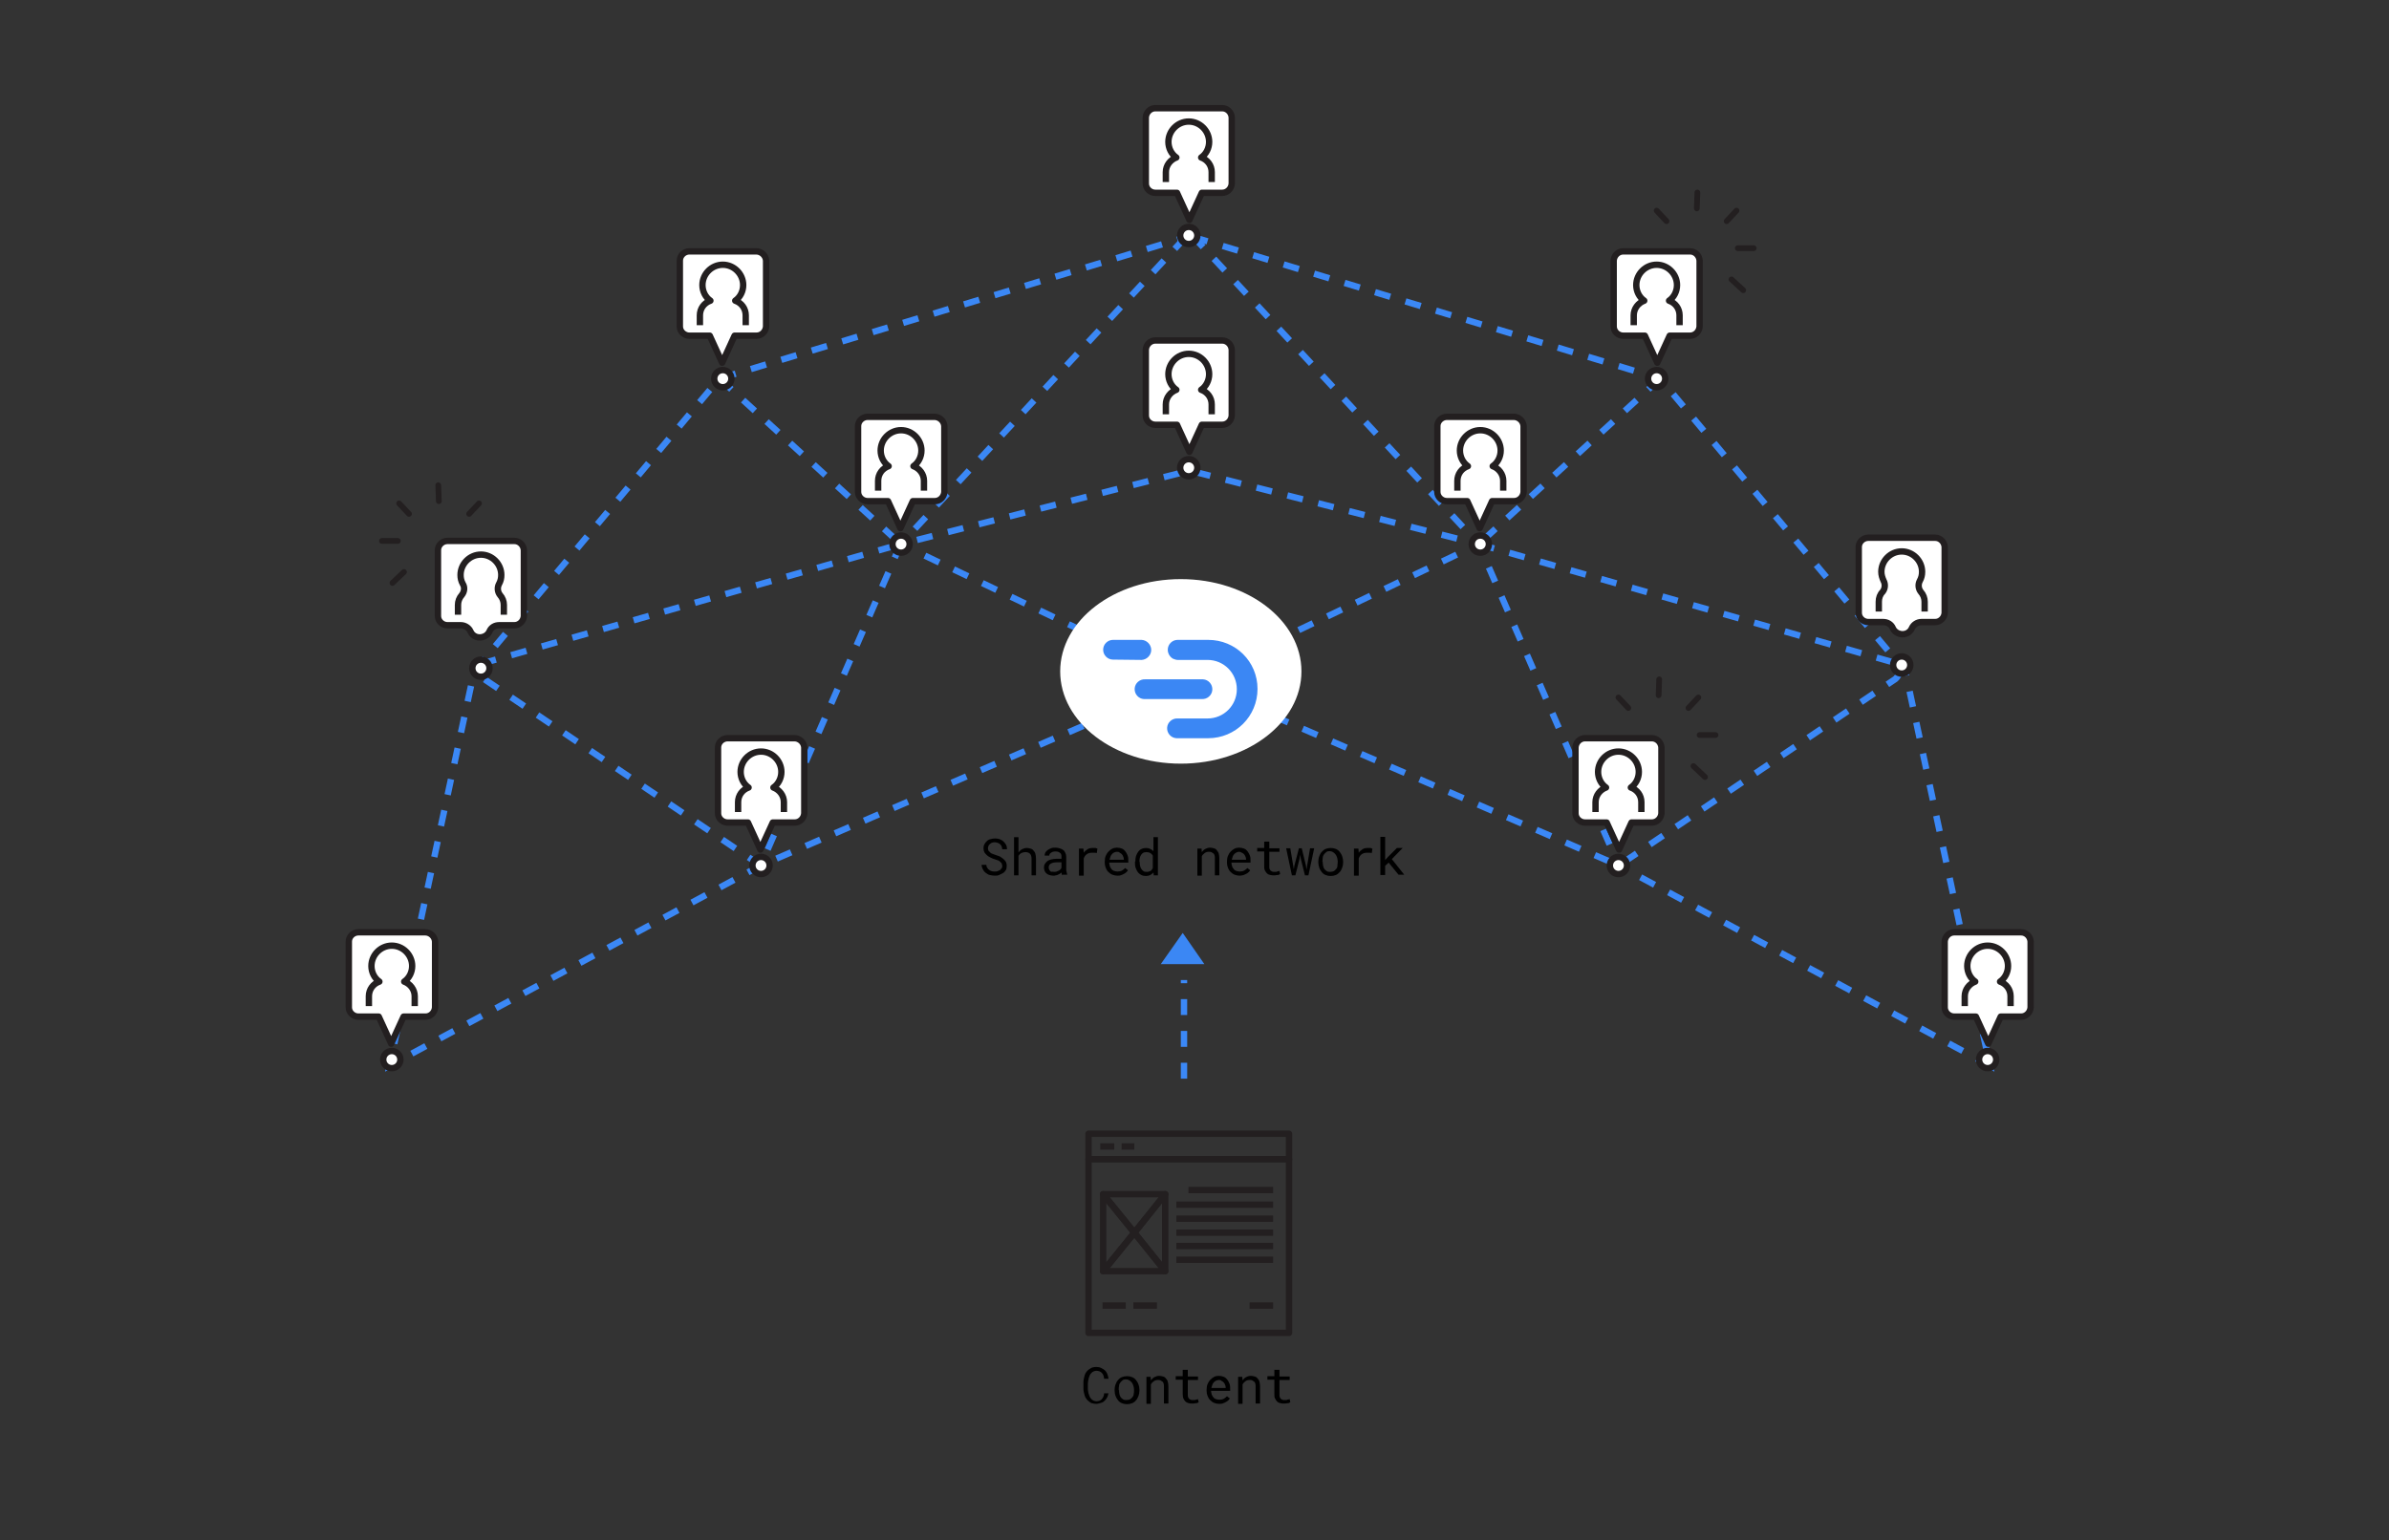 <?xml version="1.0" encoding="utf-8"?>
<!-- Generator: Adobe Illustrator 22.0.1, SVG Export Plug-In . SVG Version: 6.00 Build 0)  -->
<svg version="1.1" id="Layer_1" xmlns="http://www.w3.org/2000/svg" xmlns:xlink="http://www.w3.org/1999/xlink" x="0px" y="0px"
	 viewBox="0 0 750.6 484" style="enable-background:new 0 0 750.6 484;" xml:space="preserve">
<rect x="0" y="0" width="750.6" height="484" fill="#333333" stroke="none"/>
<style type="text/css">
	.st0{fill:none;stroke:#3B88F6;stroke-width:2;stroke-miterlimit:10;stroke-dasharray:5;}
	.st1{fill:#FFFFFF;stroke:#231F20;stroke-width:2;stroke-linejoin:round;}
	.st2{fill:none;stroke:#231F20;stroke-width:2;stroke-linejoin:round;}
	.st3{enable-background:new    ;}
	.st4{fill:#3B87F4;}
	.st5{fill:#FFFFFF;}
	.st6{fill:none;stroke:#231F20;stroke-width:1.8;stroke-linecap:round;stroke-linejoin:round;}

	.st0,
	.st6 {
    animation: dash 30s linear;
    animation-direction: reverse;
    animation-iteration-count: infinite;
    stroke-dasharray: 5;
  }
  .st6 {
  	animation-duration: 100s;
  }

  @keyframes dash {
    to {
      stroke-dashoffset: 1000;
    }
  }
</style>
<title>explainer-part2</title>
<g id="Layer_2_1_">
	<line class="st0" x1="226.1" y1="119" x2="283" y2="171"/>
	<polyline class="st0" points="374.6,74 464.6,171 374.6,214 373,214 283,171 373,74 	"/>
	<path class="st0" d="M464.6,171l131.1,37.4c1.3,1.2,1.4,3.3,0.2,4.6c-0.1,0.1-0.2,0.2-0.4,0.4L508.6,272l-134-58H373l-134,58
		l-86.9-58.6c-1.4-1.1-1.7-3.2-0.6-4.6c0.1-0.1,0.2-0.3,0.4-0.4L283,171"/>
	<line class="st0" x1="521.6" y1="119" x2="464.6" y2="171"/>
	<path class="st0" d="M374.6,74.4l147,44.6l76.8,91.7c0.1,0.2,0.2,0.4,0.3,0.6l26.5,123.6L508.6,272l-44-101l-90-22.9H373L283,171
		l-44,101l-116.6,62.9l26.5-123.6c0.1-0.2,0.2-0.4,0.3-0.6L226,119l147-44.6"/>
	<g>
		<path class="st1" d="M587,169h21c1.6,0,2.9,1.3,3,2.9v20.7c-0.1,1.6-1.4,2.9-3,2.9h-4.3c-1.3,0-2.5,0.8-3,1.9l0,0
			c-0.7,1.7-2.7,2.4-4.4,1.6c-0.7-0.3-1.3-0.9-1.6-1.6l0,0c-0.5-1.2-1.7-1.9-3-1.9H587c-1.6,0-3-1.3-3-2.9l0,0v-20.7
			C584,170.3,585.4,169,587,169L587,169z"/>
		<path class="st1" d="M590.3,192.2v-3.1c0-1.2,0.4-2.3,1.2-3.1c0.8-1,0.9-2.4,0.3-3.5c-0.4-0.9-0.7-1.8-0.7-2.8
			c0-3.5,2.9-6.4,6.4-6.4s6.4,2.9,6.4,6.4c0,1-0.2,1.9-0.7,2.8c-0.6,1.1-0.5,2.5,0.3,3.5c0.8,0.9,1.2,2,1.2,3.1v3.1"/>
		<circle class="st1" cx="597.5" cy="209" r="2.7"/>
	</g>
	<path class="st1" d="M498,232h21c1.6,0,2.9,1.3,3,2.9v20.7c-0.1,1.6-1.4,2.9-3,2.9h-6.4l-3.9,8.5l-3.9-8.5H498c-1.6,0-3-1.3-3-2.9
		l0,0v-20.7C495.1,233.3,496.4,232,498,232L498,232z"/>
	<path class="st1" d="M501.3,255.2v-3.1c0-2.1,1.4-3.9,3.3-4.6c-1.6-1.1-2.5-3-2.5-4.9c0-3.5,2.9-6.4,6.4-6.4s6.4,2.9,6.4,6.4
		c0,1.9-0.9,3.8-2.5,4.9c2,0.7,3.3,2.5,3.3,4.6v3.1"/>
	<circle class="st1" cx="508.5" cy="272" r="2.7"/>
	<g>
		<path class="st1" d="M614,293h21c1.6,0,2.9,1.3,3,2.9v20.7c-0.1,1.6-1.4,2.9-3,2.9h-6.4l-3.9,8.5l-3.9-8.5H614c-1.6,0-3-1.3-3-2.9
			l0,0v-20.7C611.1,294.3,612.4,293,614,293L614,293z"/>
		<path class="st1" d="M617.3,316.2v-3.1c0-2.1,1.4-3.9,3.3-4.6c-1.6-1.1-2.5-3-2.5-4.9c0-3.5,2.9-6.4,6.4-6.4s6.4,2.9,6.4,6.4l0,0
			c0,1.9-0.9,3.8-2.5,4.9c2,0.7,3.3,2.5,3.3,4.6v3.1"/>
		<circle class="st1" cx="624.5" cy="333" r="2.7"/>
	</g>
	<path class="st1" d="M510,79h21c1.6,0,2.9,1.3,3,2.9v20.7c-0.1,1.6-1.4,2.9-3,2.9h-6.4l-3.9,8.5l-3.9-8.5H510c-1.6,0-3-1.3-3-2.9
		l0,0V81.9C507.1,80.3,508.4,79,510,79L510,79z"/>
	<path class="st1" d="M513.3,102.2v-3.1c0-2.1,1.4-3.9,3.3-4.6c-1.6-1.1-2.5-3-2.5-4.9c0-3.5,2.9-6.4,6.4-6.4s6.4,2.9,6.4,6.4l0,0
		c0,1.9-0.9,3.8-2.5,4.9c2,0.7,3.3,2.5,3.3,4.6v3.1"/>
	<circle class="st1" cx="520.5" cy="119" r="2.7"/>
	<path class="st1" d="M363,34h21c1.6,0,2.9,1.3,3,2.9v20.8c-0.1,1.6-1.4,2.9-3,2.9h-6.4l-3.9,8.5l-3.9-8.5H363c-1.6,0-3-1.3-3-2.9
		l0,0V36.9C360.1,35.3,361.4,34,363,34L363,34z"/>
	<path class="st1" d="M366.3,57.2v-3.1c0-2.1,1.4-3.9,3.3-4.6c-1.6-1.1-2.5-3-2.5-4.9c0-3.5,2.9-6.4,6.4-6.4s6.4,2.9,6.4,6.4
		c0,1.9-0.9,3.8-2.5,4.9c2,0.7,3.3,2.5,3.3,4.6v3.1"/>
	<circle class="st1" cx="373.5" cy="74" r="2.7"/>
	<path class="st1" d="M363,107h21c1.6,0,2.9,1.3,3,2.9v20.7c-0.1,1.6-1.4,2.9-3,2.9h-6.4l-3.9,8.5l-3.9-8.5H363c-1.6,0-3-1.3-3-2.9
		l0,0v-20.7C360.1,108.3,361.4,107,363,107L363,107z"/>
	<path class="st1" d="M366.3,130.2v-3.1c0-2.1,1.4-3.9,3.3-4.6c-1.6-1.1-2.5-3-2.5-4.9c0-3.5,2.9-6.4,6.4-6.4s6.4,2.9,6.4,6.4
		c0,1.9-0.9,3.8-2.5,4.9c2,0.7,3.3,2.5,3.3,4.6v3.1"/>
	<circle class="st1" cx="373.5" cy="147" r="2.7"/>
	<rect x="342" y="356.3" class="st2" width="63" height="8"/>
	<polygon class="st2" points="405,368.8 405,364.3 342,364.3 342,418.9 405,418.9 405,416 	"/>
	<line class="st2" x1="345.7" y1="360.3" x2="350.1" y2="360.3"/>
	<line class="st2" x1="352.4" y1="360.3" x2="356.4" y2="360.3"/>
	<line class="st2" x1="373.4" y1="374" x2="400" y2="374"/>
	<line class="st2" x1="369.6" y1="378.6" x2="400" y2="378.6"/>
	<line class="st2" x1="369.6" y1="383" x2="400" y2="383"/>
	<line class="st2" x1="369.6" y1="387.4" x2="400" y2="387.4"/>
	<line class="st2" x1="369.6" y1="391.6" x2="400" y2="391.6"/>
	<line class="st2" x1="369.6" y1="395.9" x2="400" y2="395.9"/>
	<line class="st2" x1="346.4" y1="410.3" x2="353.7" y2="410.3"/>
	<line class="st2" x1="356.1" y1="410.3" x2="363.5" y2="410.3"/>
	<line class="st2" x1="392.6" y1="410.3" x2="400" y2="410.3"/>
	<polygon class="st2" points="346.6,375.3 346.6,399.5 356.4,387.4 	"/>
	<polygon class="st2" points="366.1,375.3 346.6,375.3 356.4,387.4 	"/>
	<polygon class="st2" points="346.6,399.5 366.1,399.5 356.4,387.4 	"/>
	<polygon class="st2" points="356.4,387.4 366.1,399.5 366.1,375.3 	"/>
	<g class="st3">
		<path d="M348.3,437.7c-0.1,0.5-0.2,1-0.4,1.4s-0.5,0.8-0.8,1.1c-0.3,0.3-0.7,0.6-1.2,0.7s-0.9,0.3-1.5,0.3c-0.5,0-0.9-0.1-1.3-0.2
			s-0.7-0.3-1-0.6c-0.3-0.2-0.6-0.5-0.8-0.8c-0.2-0.3-0.4-0.7-0.5-1c-0.1-0.4-0.2-0.8-0.3-1.2s-0.1-0.8-0.1-1.2v-1.6
			c0-0.4,0-0.8,0.1-1.2s0.2-0.8,0.3-1.2c0.1-0.4,0.3-0.7,0.5-1c0.2-0.3,0.5-0.6,0.8-0.8c0.3-0.2,0.6-0.4,1-0.6
			c0.4-0.1,0.8-0.2,1.3-0.2c0.6,0,1.1,0.1,1.5,0.3c0.4,0.2,0.8,0.4,1.2,0.7c0.3,0.3,0.6,0.7,0.8,1.2s0.3,0.9,0.4,1.5h-1.4
			c0-0.3-0.1-0.7-0.2-1c-0.1-0.3-0.3-0.6-0.5-0.8c-0.2-0.2-0.4-0.4-0.7-0.5c-0.3-0.1-0.6-0.2-1-0.2c-0.3,0-0.6,0.1-0.9,0.2
			c-0.3,0.1-0.5,0.3-0.7,0.5c-0.2,0.2-0.3,0.4-0.5,0.7c-0.1,0.3-0.2,0.5-0.3,0.8s-0.1,0.6-0.2,0.9c0,0.3-0.1,0.6-0.1,0.9v1.6
			c0,0.3,0,0.6,0.1,0.9c0,0.3,0.1,0.6,0.2,0.9s0.2,0.6,0.3,0.8s0.3,0.5,0.5,0.7c0.2,0.2,0.4,0.3,0.7,0.5c0.3,0.1,0.6,0.2,0.9,0.2
			c0.4,0,0.7-0.1,1-0.2c0.3-0.1,0.5-0.3,0.7-0.5c0.2-0.2,0.3-0.5,0.5-0.8c0.1-0.3,0.2-0.6,0.2-1H348.3z"/>
		<path d="M350.2,436.8c0-0.6,0.1-1.2,0.3-1.7c0.2-0.5,0.4-1,0.8-1.4c0.3-0.4,0.7-0.7,1.2-0.9c0.5-0.2,1-0.3,1.6-0.3
			c0.6,0,1.1,0.1,1.6,0.3s0.9,0.5,1.2,0.9c0.3,0.4,0.6,0.8,0.8,1.4c0.2,0.5,0.3,1.1,0.3,1.7v0.2c0,0.6-0.1,1.2-0.3,1.7
			c-0.2,0.5-0.4,1-0.8,1.4c-0.3,0.4-0.7,0.7-1.2,0.9c-0.5,0.2-1,0.3-1.6,0.3c-0.6,0-1.1-0.1-1.6-0.3s-0.9-0.5-1.2-0.9
			c-0.3-0.4-0.6-0.8-0.8-1.4c-0.2-0.5-0.3-1.1-0.3-1.7V436.8z M351.6,436.9c0,0.4,0,0.8,0.1,1.2c0.1,0.4,0.2,0.7,0.4,1
			c0.2,0.3,0.5,0.5,0.8,0.7c0.3,0.2,0.7,0.2,1.1,0.2c0.4,0,0.7-0.1,1-0.2c0.3-0.2,0.5-0.4,0.8-0.7c0.2-0.3,0.4-0.6,0.4-1
			c0.1-0.4,0.1-0.8,0.1-1.2v-0.2c0-0.4-0.1-0.8-0.2-1.2s-0.3-0.7-0.5-1c-0.2-0.3-0.5-0.5-0.8-0.7c-0.3-0.2-0.6-0.3-1.1-0.3
			c-0.4,0-0.8,0.1-1,0.3s-0.5,0.4-0.7,0.7c-0.2,0.3-0.4,0.6-0.4,1c-0.1,0.4-0.1,0.8-0.1,1.2V436.9z"/>
		<path d="M361.5,432.6l0.1,1.2c0.3-0.4,0.7-0.8,1.1-1c0.4-0.2,0.9-0.4,1.5-0.4c0.4,0,0.8,0.1,1.2,0.2c0.4,0.1,0.7,0.3,0.9,0.6
			c0.3,0.3,0.5,0.6,0.6,1c0.1,0.4,0.2,0.9,0.2,1.5v5.4h-1.4v-5.3c0-0.4,0-0.7-0.1-1c-0.1-0.3-0.2-0.5-0.4-0.6s-0.4-0.3-0.6-0.4
			c-0.2-0.1-0.5-0.1-0.8-0.1c-0.5,0-0.9,0.1-1.3,0.4s-0.7,0.6-0.9,1v6.1h-1.4v-8.5H361.5z"/>
		<path d="M373.2,430.6v2h3.2v1.1h-3.2v4.6c0,0.3,0,0.6,0.1,0.8c0.1,0.2,0.2,0.4,0.3,0.5c0.1,0.1,0.3,0.2,0.5,0.3
			c0.2,0.1,0.4,0.1,0.6,0.1c0.2,0,0.3,0,0.5,0c0.2,0,0.3,0,0.5-0.1c0.2,0,0.3-0.1,0.4-0.1c0.1,0,0.3-0.1,0.3-0.1l0.2,1
			c-0.1,0.1-0.3,0.1-0.4,0.2s-0.4,0.1-0.6,0.1s-0.4,0.1-0.6,0.1s-0.5,0-0.7,0c-0.4,0-0.7-0.1-1.1-0.2c-0.3-0.1-0.6-0.3-0.8-0.5
			c-0.2-0.2-0.4-0.5-0.6-0.9c-0.1-0.4-0.2-0.8-0.2-1.3v-4.6h-2.2v-1.1h2.2v-2H373.2z"/>
		<path d="M383.1,441.2c-0.6,0-1.1-0.1-1.6-0.3c-0.5-0.2-0.9-0.5-1.3-0.9c-0.4-0.4-0.6-0.8-0.8-1.3c-0.2-0.5-0.3-1-0.3-1.6v-0.3
			c0-0.7,0.1-1.3,0.3-1.8s0.5-1,0.9-1.4c0.4-0.4,0.8-0.7,1.2-0.9s0.9-0.3,1.4-0.3c0.6,0,1.1,0.1,1.6,0.3c0.5,0.2,0.8,0.5,1.1,0.9
			c0.3,0.4,0.5,0.8,0.7,1.3s0.2,1.1,0.2,1.6v0.6h-6c0,0.4,0.1,0.7,0.2,1.1s0.3,0.6,0.5,0.9c0.2,0.3,0.5,0.5,0.8,0.6
			c0.3,0.1,0.7,0.2,1.1,0.2c0.5,0,1-0.1,1.4-0.3c0.4-0.2,0.7-0.5,1-0.8l0.9,0.7c-0.1,0.2-0.3,0.4-0.5,0.6s-0.5,0.4-0.7,0.5
			c-0.3,0.2-0.6,0.3-0.9,0.4C383.9,441.2,383.5,441.2,383.1,441.2z M382.9,433.7c-0.3,0-0.6,0.1-0.8,0.2c-0.3,0.1-0.5,0.3-0.7,0.5
			c-0.2,0.2-0.4,0.5-0.5,0.8c-0.1,0.3-0.2,0.6-0.3,1h4.5V436c0-0.3-0.1-0.6-0.2-0.8c-0.1-0.3-0.2-0.5-0.4-0.7
			c-0.2-0.2-0.4-0.4-0.7-0.5C383.6,433.7,383.3,433.7,382.9,433.7z"/>
		<path d="M390.3,432.6l0.1,1.2c0.3-0.4,0.7-0.8,1.1-1c0.4-0.2,0.9-0.4,1.5-0.4c0.4,0,0.8,0.1,1.2,0.2c0.4,0.1,0.7,0.3,0.9,0.6
			c0.3,0.3,0.5,0.6,0.6,1c0.1,0.4,0.2,0.9,0.2,1.5v5.4h-1.4v-5.3c0-0.4,0-0.7-0.1-1c-0.1-0.3-0.2-0.5-0.4-0.6s-0.4-0.3-0.6-0.4
			c-0.2-0.1-0.5-0.1-0.8-0.1c-0.5,0-0.9,0.1-1.3,0.4s-0.7,0.6-0.9,1v6.1H389v-8.5H390.3z"/>
		<path d="M402,430.6v2h3.2v1.1H402v4.6c0,0.3,0,0.6,0.1,0.8s0.2,0.4,0.3,0.5s0.3,0.2,0.5,0.3s0.4,0.1,0.6,0.1c0.2,0,0.3,0,0.5,0
			s0.3,0,0.5-0.1s0.3-0.1,0.4-0.1s0.3-0.1,0.3-0.1l0.2,1c-0.1,0.1-0.3,0.1-0.4,0.2s-0.4,0.1-0.6,0.1s-0.4,0.1-0.6,0.1s-0.5,0-0.7,0
			c-0.4,0-0.7-0.1-1.1-0.2s-0.6-0.3-0.8-0.5s-0.4-0.5-0.6-0.9s-0.2-0.8-0.2-1.3v-4.6h-2.2v-1.1h2.2v-2H402z"/>
	</g>
	<g class="st3">
		<path d="M314.9,272.2c0-0.3-0.1-0.6-0.2-0.9c-0.2-0.2-0.4-0.4-0.6-0.6s-0.5-0.3-0.8-0.4c-0.3-0.1-0.6-0.2-0.9-0.3
			c-0.4-0.1-0.8-0.3-1.2-0.5s-0.8-0.4-1.1-0.7c-0.3-0.3-0.6-0.6-0.8-0.9c-0.2-0.4-0.3-0.8-0.3-1.3s0.1-0.9,0.3-1.3
			c0.2-0.4,0.5-0.7,0.8-1c0.3-0.3,0.7-0.5,1.2-0.6c0.4-0.1,0.9-0.2,1.3-0.2c0.5,0,1,0.1,1.4,0.2c0.5,0.2,0.9,0.4,1.2,0.7
			c0.4,0.3,0.6,0.7,0.9,1.1c0.2,0.4,0.3,0.9,0.3,1.4h-1.5c0-0.3-0.1-0.6-0.2-0.9c-0.1-0.3-0.3-0.5-0.5-0.7c-0.2-0.2-0.4-0.3-0.7-0.4
			s-0.6-0.2-0.9-0.2c-0.3,0-0.5,0-0.8,0.1c-0.3,0.1-0.5,0.2-0.7,0.4c-0.2,0.2-0.4,0.3-0.5,0.6c-0.1,0.2-0.2,0.5-0.2,0.8
			c0,0.3,0.1,0.6,0.2,0.8c0.2,0.2,0.4,0.4,0.6,0.6c0.2,0.2,0.5,0.3,0.8,0.4s0.6,0.2,0.8,0.3c0.3,0.1,0.6,0.2,0.9,0.3
			c0.3,0.1,0.6,0.2,0.8,0.4s0.5,0.3,0.7,0.5c0.2,0.2,0.4,0.4,0.6,0.6s0.3,0.5,0.4,0.8c0.1,0.3,0.1,0.6,0.1,0.9c0,0.5-0.1,1-0.3,1.3
			s-0.5,0.7-0.9,0.9s-0.8,0.4-1.2,0.6s-0.9,0.2-1.4,0.2c-0.5,0-1-0.1-1.5-0.2s-0.9-0.4-1.3-0.7s-0.7-0.7-0.9-1.1
			c-0.2-0.4-0.4-0.9-0.4-1.4h1.5c0,0.4,0.1,0.7,0.3,0.9c0.1,0.3,0.3,0.5,0.6,0.7c0.2,0.2,0.5,0.3,0.8,0.4c0.3,0.1,0.6,0.1,1,0.1
			c0.3,0,0.6,0,0.8-0.1s0.5-0.2,0.7-0.3c0.2-0.1,0.4-0.3,0.5-0.6C314.9,272.8,314.9,272.5,314.9,272.2z"/>
		<path d="M320,267.9c0.3-0.4,0.7-0.8,1.1-1c0.4-0.2,0.9-0.4,1.5-0.4c0.4,0,0.8,0.1,1.2,0.2c0.4,0.1,0.7,0.3,0.9,0.6
			c0.3,0.3,0.5,0.6,0.6,1c0.1,0.4,0.2,0.9,0.2,1.5v5.3h-1.4v-5.3c0-0.7-0.2-1.2-0.5-1.5c-0.3-0.3-0.8-0.5-1.4-0.5
			c-0.5,0-0.9,0.1-1.3,0.3c-0.4,0.2-0.7,0.5-0.9,0.9v6.1h-1.4v-12h1.4V267.9z"/>
		<path d="M333.7,275.1c-0.1-0.1-0.1-0.2-0.1-0.4c0-0.2-0.1-0.3-0.1-0.5c-0.1,0.1-0.3,0.3-0.5,0.4s-0.4,0.2-0.6,0.3
			c-0.2,0.1-0.4,0.2-0.7,0.2c-0.2,0.1-0.5,0.1-0.8,0.1c-0.4,0-0.9-0.1-1.2-0.2c-0.4-0.1-0.7-0.3-0.9-0.5c-0.3-0.2-0.4-0.5-0.6-0.8
			c-0.1-0.3-0.2-0.6-0.2-1c0-0.5,0.1-0.9,0.3-1.2c0.2-0.3,0.4-0.6,0.8-0.9c0.3-0.2,0.7-0.4,1.2-0.5s1-0.2,1.6-0.2h1.6v-0.7
			c0-0.3,0-0.5-0.1-0.7s-0.2-0.4-0.4-0.5s-0.4-0.3-0.6-0.3c-0.2-0.1-0.5-0.1-0.8-0.1c-0.3,0-0.5,0-0.8,0.1s-0.4,0.2-0.6,0.3
			s-0.3,0.3-0.4,0.4s-0.1,0.3-0.1,0.5h-1.5c0-0.3,0.1-0.6,0.2-0.9c0.2-0.3,0.4-0.6,0.7-0.8s0.6-0.4,1.1-0.6s0.9-0.2,1.4-0.2
			c0.5,0,0.9,0.1,1.3,0.2c0.4,0.1,0.8,0.3,1.1,0.5c0.3,0.2,0.5,0.5,0.7,0.9s0.3,0.8,0.3,1.2v3.9c0,0.3,0,0.6,0.1,0.9
			c0.1,0.3,0.1,0.6,0.2,0.8v0.1H333.7z M331.2,274c0.3,0,0.5,0,0.8-0.1c0.2-0.1,0.5-0.2,0.7-0.3c0.2-0.1,0.4-0.3,0.5-0.4
			c0.1-0.2,0.3-0.3,0.3-0.5V271h-1.3c-0.8,0-1.5,0.1-2,0.4s-0.7,0.6-0.7,1.2c0,0.2,0,0.4,0.1,0.6s0.2,0.3,0.3,0.5s0.3,0.2,0.5,0.3
			C330.6,273.9,330.9,274,331.2,274z"/>
		<path d="M343.3,266.5c0.1,0,0.3,0,0.4,0c0.1,0,0.3,0,0.4,0s0.3,0,0.4,0.1c0.1,0,0.2,0.1,0.3,0.1l-0.2,1.4
			c-0.3-0.1-0.5-0.1-0.8-0.1c-0.3,0-0.5,0-0.8,0c-0.7,0-1.2,0.2-1.6,0.5c-0.4,0.3-0.7,0.7-0.9,1.3v5.4H339v-8.5h1.4l0.1,1.3
			c0.3-0.5,0.8-0.8,1.2-1.1C342.1,266.6,342.7,266.5,343.3,266.5z"/>
		<path d="M351.1,275.2c-0.6,0-1.1-0.1-1.6-0.3c-0.5-0.2-0.9-0.5-1.3-0.9c-0.4-0.4-0.6-0.8-0.8-1.3c-0.2-0.5-0.3-1-0.3-1.6v-0.3
			c0-0.7,0.1-1.3,0.3-1.8s0.5-1,0.9-1.4c0.4-0.4,0.8-0.7,1.2-0.9s0.9-0.3,1.4-0.3c0.6,0,1.1,0.1,1.6,0.3c0.5,0.2,0.8,0.5,1.1,0.9
			c0.3,0.4,0.5,0.8,0.7,1.3s0.2,1.1,0.2,1.6v0.6h-6c0,0.4,0.1,0.7,0.2,1.1s0.3,0.6,0.5,0.9c0.2,0.3,0.5,0.5,0.8,0.6
			c0.3,0.1,0.7,0.2,1.1,0.2c0.5,0,1-0.1,1.4-0.3c0.4-0.2,0.7-0.5,1-0.8l0.9,0.7c-0.1,0.2-0.3,0.4-0.5,0.6s-0.5,0.4-0.7,0.5
			c-0.3,0.2-0.6,0.3-0.9,0.4C351.9,275.2,351.5,275.2,351.1,275.2z M350.9,267.7c-0.3,0-0.6,0.1-0.8,0.2c-0.3,0.1-0.5,0.3-0.7,0.5
			c-0.2,0.2-0.4,0.5-0.5,0.8c-0.1,0.3-0.2,0.6-0.3,1h4.5V270c0-0.3-0.1-0.6-0.2-0.8c-0.1-0.3-0.2-0.5-0.4-0.7
			c-0.2-0.2-0.4-0.4-0.7-0.5C351.6,267.7,351.3,267.7,350.9,267.7z"/>
		<path d="M356.7,270.8c0-0.6,0.1-1.2,0.2-1.7c0.2-0.5,0.4-1,0.7-1.4c0.3-0.4,0.6-0.7,1.1-0.9c0.4-0.2,0.9-0.3,1.4-0.3
			c0.5,0,0.9,0.1,1.3,0.3c0.4,0.2,0.7,0.4,1,0.7v-4.4h1.4v12h-1.3l-0.1-0.9c-0.3,0.3-0.6,0.6-1,0.8s-0.8,0.3-1.4,0.3
			c-0.5,0-1-0.1-1.4-0.3s-0.8-0.5-1.1-0.9c-0.3-0.4-0.5-0.8-0.7-1.4c-0.2-0.5-0.2-1.1-0.2-1.7V270.8z M358.1,270.9
			c0,0.4,0,0.8,0.1,1.2c0.1,0.4,0.2,0.7,0.4,1c0.2,0.3,0.4,0.5,0.7,0.7c0.3,0.2,0.6,0.2,1,0.2c0.2,0,0.5,0,0.7-0.1
			c0.2-0.1,0.4-0.1,0.5-0.2c0.2-0.1,0.3-0.2,0.4-0.4s0.2-0.3,0.3-0.5v-3.9c-0.2-0.3-0.4-0.6-0.8-0.8c-0.3-0.2-0.7-0.3-1.2-0.3
			c-0.4,0-0.8,0.1-1,0.2s-0.5,0.4-0.7,0.7c-0.2,0.3-0.3,0.6-0.4,1c-0.1,0.4-0.1,0.8-0.1,1.2V270.9z"/>
		<path d="M377.5,266.6l0.1,1.2c0.3-0.4,0.7-0.8,1.1-1s0.9-0.4,1.5-0.4c0.4,0,0.8,0.1,1.2,0.2s0.7,0.3,0.9,0.6s0.5,0.6,0.6,1
			s0.2,0.9,0.2,1.5v5.4h-1.4v-5.3c0-0.4,0-0.7-0.1-1s-0.2-0.5-0.4-0.6s-0.4-0.3-0.6-0.4s-0.5-0.1-0.8-0.1c-0.5,0-0.9,0.1-1.3,0.4
			s-0.7,0.6-0.9,1v6.1h-1.4v-8.5H377.5z"/>
		<path d="M389.5,275.2c-0.6,0-1.1-0.1-1.6-0.3s-0.9-0.5-1.3-0.9s-0.6-0.8-0.8-1.3s-0.3-1-0.3-1.6v-0.3c0-0.7,0.1-1.3,0.3-1.8
			s0.5-1,0.9-1.4s0.8-0.7,1.2-0.9s0.9-0.3,1.4-0.3c0.6,0,1.1,0.1,1.6,0.3s0.8,0.5,1.1,0.9s0.5,0.8,0.7,1.3s0.2,1.1,0.2,1.6v0.6h-6
			c0,0.4,0.1,0.7,0.2,1.1s0.3,0.6,0.5,0.9s0.5,0.5,0.8,0.6s0.7,0.2,1.1,0.2c0.5,0,1-0.1,1.4-0.3s0.7-0.5,1-0.8l0.9,0.7
			c-0.1,0.2-0.3,0.4-0.5,0.6s-0.5,0.4-0.7,0.5s-0.6,0.3-0.9,0.4S389.9,275.2,389.5,275.2z M389.3,267.7c-0.3,0-0.6,0.1-0.8,0.2
			s-0.5,0.3-0.7,0.5s-0.4,0.5-0.5,0.8s-0.2,0.6-0.3,1h4.5V270c0-0.3-0.1-0.6-0.2-0.8s-0.2-0.5-0.4-0.7s-0.4-0.4-0.7-0.5
			S389.7,267.7,389.3,267.7z"/>
		<path d="M398.8,264.6v2h3.2v1.1h-3.2v4.6c0,0.3,0,0.6,0.1,0.8s0.2,0.4,0.3,0.5s0.3,0.2,0.5,0.3s0.4,0.1,0.6,0.1c0.2,0,0.3,0,0.5,0
			s0.3,0,0.5-0.1s0.3-0.1,0.4-0.1s0.3-0.1,0.3-0.1l0.2,1c-0.1,0.1-0.3,0.1-0.4,0.2s-0.4,0.1-0.6,0.1s-0.4,0.1-0.6,0.1s-0.5,0-0.7,0
			c-0.4,0-0.7-0.1-1.1-0.2s-0.6-0.3-0.8-0.5s-0.4-0.5-0.6-0.9s-0.2-0.8-0.2-1.3v-4.6h-2.2v-1.1h2.2v-2H398.8z"/>
		<path d="M406.3,272l0.2,1.2l0.2-1.2l1.4-5.4h0.9l1.3,5.4l0.2,1.3l0.2-1.3l0.9-5.4h1.3l-1.8,8.5H410l-1.3-5.2l-0.2-1.3l-0.2,1.3
			l-1.3,5.2h-1.1l-1.8-8.5h1.3L406.3,272z"/>
		<path d="M414.2,270.8c0-0.6,0.1-1.2,0.3-1.7s0.4-1,0.8-1.4s0.7-0.7,1.2-0.9s1-0.3,1.6-0.3c0.6,0,1.1,0.1,1.6,0.3s0.9,0.5,1.2,0.9
			s0.6,0.8,0.8,1.4s0.3,1.1,0.3,1.7v0.2c0,0.6-0.1,1.2-0.3,1.7s-0.4,1-0.8,1.4s-0.7,0.7-1.2,0.9s-1,0.3-1.6,0.3
			c-0.6,0-1.1-0.1-1.6-0.3s-0.9-0.5-1.2-0.9s-0.6-0.8-0.8-1.4s-0.3-1.1-0.3-1.7V270.8z M415.6,270.9c0,0.4,0,0.8,0.1,1.2
			s0.2,0.7,0.4,1s0.5,0.5,0.8,0.7s0.7,0.2,1.1,0.2c0.4,0,0.7-0.1,1-0.2s0.5-0.4,0.8-0.7s0.4-0.6,0.4-1s0.1-0.8,0.1-1.2v-0.2
			c0-0.4-0.1-0.8-0.2-1.2s-0.3-0.7-0.5-1s-0.5-0.5-0.8-0.7s-0.6-0.3-1.1-0.3s-0.8,0.1-1,0.3s-0.5,0.4-0.7,0.7s-0.4,0.6-0.4,1
			s-0.1,0.8-0.1,1.2V270.9z"/>
		<path d="M429.7,266.5c0.1,0,0.3,0,0.4,0s0.3,0,0.4,0s0.3,0,0.4,0.1s0.2,0.1,0.3,0.1l-0.2,1.4c-0.3-0.1-0.5-0.1-0.8-0.1
			s-0.5,0-0.8,0c-0.7,0-1.2,0.2-1.6,0.5s-0.7,0.7-0.9,1.3v5.4h-1.5v-8.5h1.4l0.1,1.3c0.3-0.5,0.8-0.8,1.2-1.1
			S429.1,266.5,429.7,266.5z"/>
		<path d="M436.3,271.1l-1.1,1v2.9h-1.5v-12h1.5v7.3l0.9-1l2.8-2.8h1.8l-3.4,3.5l3.9,4.9h-1.8L436.3,271.1z"/>
	</g>
	<polygon class="st4" points="364.7,303 371.6,293.2 378.4,303 	"/>
	<line class="st0" x1="372" y1="339" x2="372" y2="308"/>
	<ellipse class="st5" cx="371" cy="211" rx="37.9" ry="29"/>
	<path class="st4" d="M377.6,219.7c1.7,0.1,3.2-1.2,3.3-2.9s-1.2-3.2-2.9-3.3c-0.1,0-0.2,0-0.4,0h-17.8c-1.7-0.1-3.2,1.2-3.3,2.9
		s1.2,3.2,2.9,3.3c0.1,0,0.2,0,0.4,0H377.6z"/>
	<path class="st4" d="M379.6,201.1H370c-1.7,0-3.1,1.4-3.1,3.1c0,1.1,0.6,2.2,1.6,2.8c0.5,0.2,1,0.4,1.5,0.4h9.4
		c5.1,0,9.2,4.1,9.2,9.2s-4.1,9.2-9.2,9.2H370c-1.7-0.1-3.2,1.2-3.3,2.9s1.2,3.2,2.9,3.3c0.1,0,0.2,0,0.4,0h9.6
		c8.6,0,15.5-6.9,15.5-15.5S388.2,201.1,379.6,201.1L379.6,201.1z"/>
	<path class="st4" d="M358.7,207.4c1.7-0.1,3.1-1.6,3-3.3c-0.1-1.6-1.4-2.9-3-3h-9c-1.7,0-3.1,1.4-3.1,3.1c0,1.7,1.4,3.1,3.1,3.1
		l0,0L358.7,207.4z"/>
	<path class="st1" d="M237.6,79h-21c-1.6,0-3,1.3-3,2.9l0,0v20.7c0,1.6,1.4,2.9,3,2.9l0,0h6.4l3.9,8.5l3.9-8.5h6.9
		c1.6,0,2.9-1.3,3-2.9V81.9C240.6,80.3,239.2,79,237.6,79z"/>
	<path class="st1" d="M234.3,102.2v-3.1c0-2.1-1.3-3.9-3.3-4.6c1.6-1.1,2.5-3,2.5-4.9c0-3.5-2.9-6.4-6.4-6.4s-6.4,2.9-6.4,6.4
		c0,1.9,0.9,3.8,2.5,4.9c-2,0.7-3.3,2.5-3.3,4.6v3.1"/>
	<circle class="st1" cx="227.1" cy="119" r="2.7"/>
	<path class="st1" d="M293.6,131h-21c-1.6,0-3,1.3-3,2.9l0,0v20.7c0,1.6,1.4,2.9,3,2.9l0,0h6.4l3.9,8.5l3.9-8.5h6.9
		c1.6,0,2.9-1.3,3-2.9v-20.7C296.6,132.3,295.2,131,293.6,131z"/>
	<path class="st1" d="M290.3,154.2v-3.1c0-2.1-1.4-3.9-3.3-4.6c1.6-1.1,2.5-3,2.5-4.9c0-3.5-2.9-6.4-6.4-6.4s-6.4,2.9-6.4,6.4
		c0,1.9,0.9,3.8,2.5,4.9c-2,0.7-3.3,2.5-3.3,4.6v3.1"/>
	<circle class="st1" cx="283.1" cy="171" r="2.7"/>
	<path class="st1" d="M475.6,131h-21c-1.6,0-3,1.3-3,2.9l0,0v20.7c0,1.6,1.4,2.9,3,2.9l0,0h6.4l3.9,8.5l3.9-8.5h6.9
		c1.6,0,2.9-1.3,3-2.9v-20.7C478.6,132.3,477.2,131,475.6,131z"/>
	<path class="st1" d="M472.3,154.2v-3.1c0-2.1-1.4-3.9-3.3-4.6c1.6-1.1,2.5-3,2.5-4.9c0-3.5-2.9-6.4-6.4-6.4s-6.4,2.9-6.4,6.4
		c0,1.9,0.9,3.8,2.5,4.9c-2,0.7-3.3,2.5-3.3,4.6v3.1"/>
	<circle class="st1" cx="465.1" cy="171" r="2.7"/>
	<path class="st1" d="M161.6,170h-21c-1.6,0-3,1.3-3,2.9l0,0v20.7c0,1.6,1.4,2.9,3,2.9l0,0h4.2c1.3,0,2.5,0.8,3,1.9l0,0
		c0.7,1.7,2.7,2.4,4.4,1.6c0.7-0.3,1.3-0.9,1.6-1.6l0,0c0.5-1.2,1.7-1.9,3-1.9h4.8c1.6,0,2.9-1.3,3-2.9v-20.7
		C164.5,171.3,163.2,170,161.6,170z"/>
	<path class="st1" d="M158.3,193.2v-3.1c0-1.1-0.4-2.2-1.2-3.1c-0.8-1-0.9-2.4-0.3-3.5c0.5-0.9,0.7-1.8,0.7-2.8
		c0-3.5-2.9-6.4-6.4-6.4s-6.4,2.9-6.4,6.4c0,1,0.2,1.9,0.7,2.8c0.7,1.1,0.5,2.5-0.3,3.5c-0.8,0.9-1.2,2-1.2,3.1v3.1"/>
	<circle class="st1" cx="151.1" cy="210" r="2.7"/>
	<path class="st1" d="M249.6,232h-21c-1.6,0-3,1.3-3,2.9l0,0v20.7c0,1.6,1.4,2.9,3,2.9l0,0h6.4l3.9,8.5l3.9-8.5h6.9
		c1.6,0,2.9-1.3,3-2.9v-20.7C252.6,233.3,251.2,232,249.6,232z"/>
	<path class="st1" d="M246.3,255.2v-3.1c0-2.1-1.4-3.9-3.3-4.6c1.6-1.1,2.5-3,2.5-4.9c0-3.5-2.9-6.4-6.4-6.4s-6.4,2.9-6.4,6.4
		c0,1.9,0.9,3.8,2.5,4.9c-2,0.7-3.3,2.5-3.3,4.6v3.1"/>
	<circle class="st1" cx="239.1" cy="272" r="2.7"/>
	<path class="st1" d="M133.6,293h-21c-1.6,0-3,1.3-3,2.9l0,0v20.7c0,1.6,1.4,2.9,3,2.9l0,0h6.4l3.9,8.5l3.9-8.5h6.9
		c1.6,0,2.9-1.3,3-2.9v-20.7C136.6,294.3,135.2,293,133.6,293z"/>
	<path class="st1" d="M130.3,316.2v-3.1c0-2.1-1.4-3.9-3.3-4.6c1.6-1.1,2.5-3,2.5-4.9c0-3.5-2.9-6.4-6.4-6.4s-6.4,2.9-6.4,6.4
		c0,1.9,0.9,3.8,2.5,4.9c-2,0.7-3.3,2.5-3.3,4.6v3.1"/>
	<circle class="st1" cx="123.1" cy="333" r="2.7"/>
	<line class="st6" x1="125.4" y1="158.2" x2="128.5" y2="161.5"/>
	<line class="st6" x1="150.5" y1="158.2" x2="147.4" y2="161.5"/>
	<line class="st6" x1="123.3" y1="183.2" x2="127.1" y2="179.6"/>
	<line class="st6" x1="137.7" y1="152.5" x2="137.9" y2="158.1"/>
	<line class="st6" x1="120" y1="170" x2="125" y2="170"/>
	<line class="st6" x1="545.6" y1="66.2" x2="542.5" y2="69.5"/>
	<line class="st6" x1="520.5" y1="66.2" x2="523.6" y2="69.5"/>
	<line class="st6" x1="547.7" y1="91.2" x2="543.9" y2="87.7"/>
	<line class="st6" x1="533.3" y1="60.5" x2="533.1" y2="66.1"/>
	<line class="st6" x1="551" y1="78" x2="546" y2="78"/>
	<line class="st6" x1="533.6" y1="219.2" x2="530.5" y2="222.5"/>
	<line class="st6" x1="508.5" y1="219.2" x2="511.6" y2="222.5"/>
	<line class="st6" x1="535.7" y1="244.2" x2="531.9" y2="240.6"/>
	<line class="st6" x1="521.3" y1="213.5" x2="521.1" y2="219.1"/>
	<line class="st6" x1="539" y1="231" x2="534" y2="231"/>
</g>
</svg>
